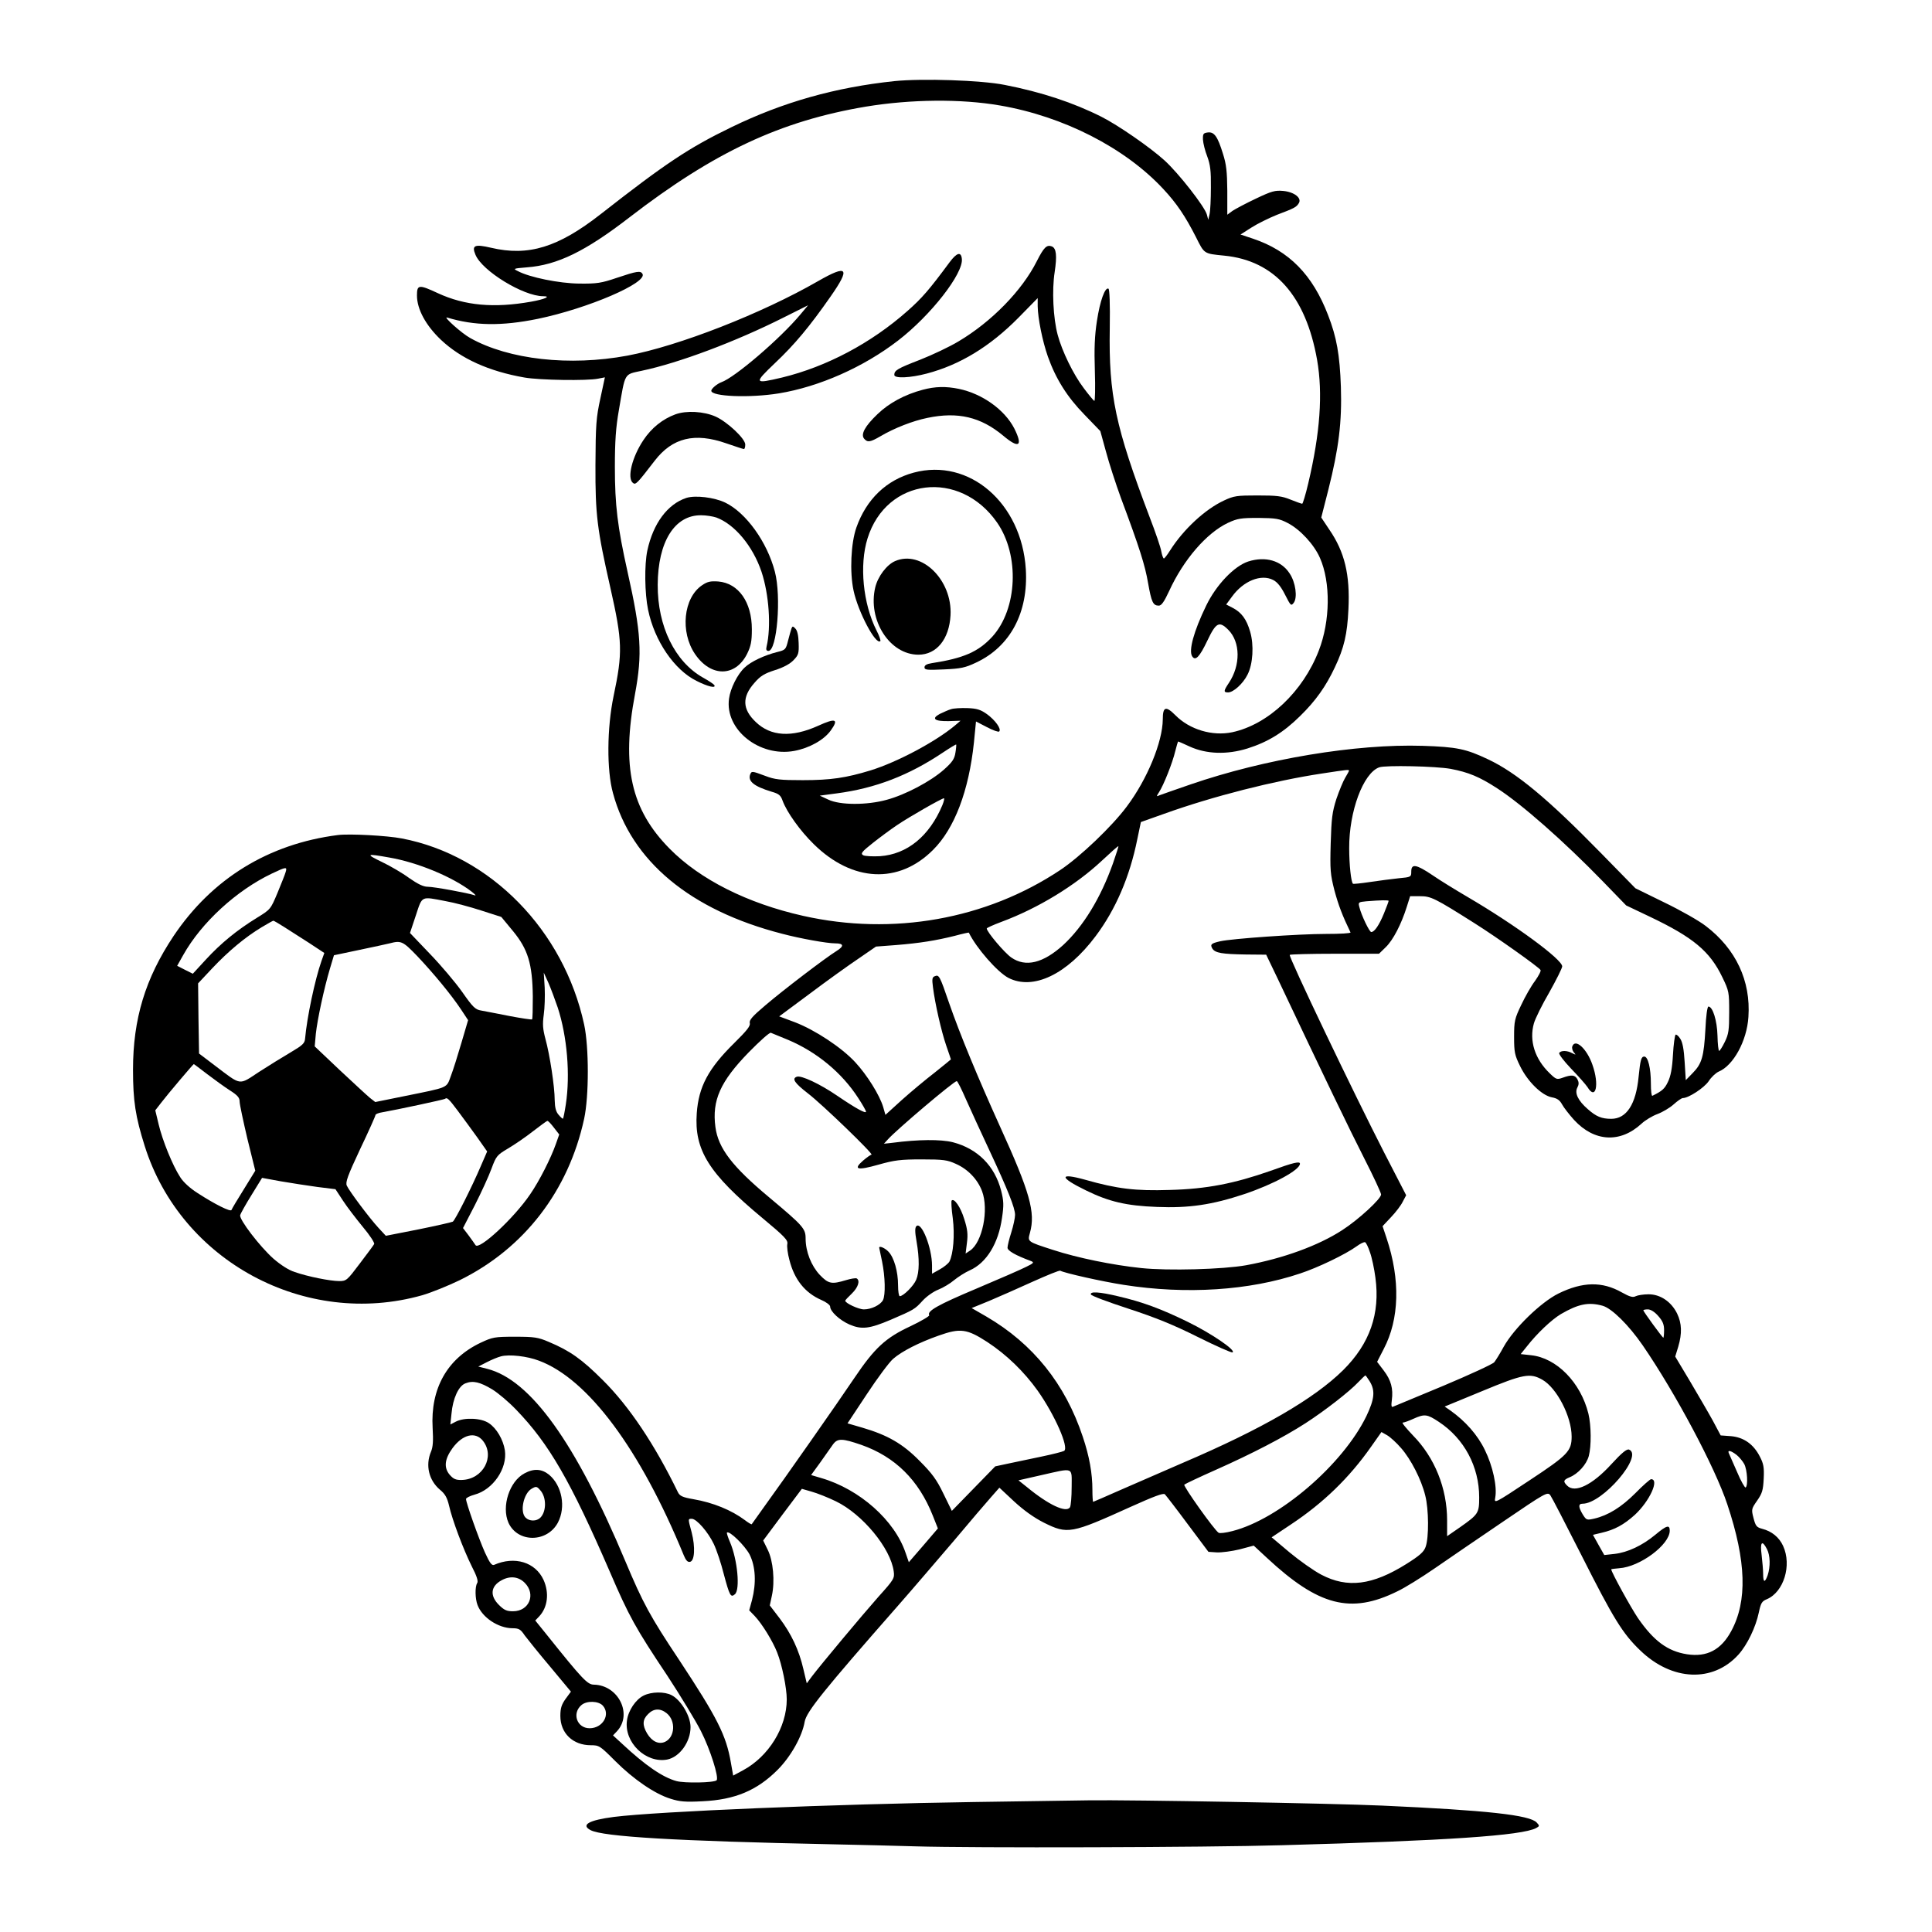 <?xml version="1.0" standalone="no"?>
<!DOCTYPE svg PUBLIC "-//W3C//DTD SVG 20010904//EN"
 "http://www.w3.org/TR/2001/REC-SVG-20010904/DTD/svg10.dtd">
<svg version="1.0" xmlns="http://www.w3.org/2000/svg"
 width="1024pt" height="1024pt" viewBox="0 0 1024 1024"
 preserveAspectRatio="xMidYMid meet">
<g transform="translate(0,1024) scale(0.1,-0.1)"
fill="#000000" stroke="none">
<path d="M4740 9810 c-312 -33 -590 -111 -865 -245 -223 -108 -349 -192 -690
-459 -226 -177 -384 -226 -583 -179 -86 20 -103 13 -82 -37 35 -86 254 -220
359 -220 44 0 9 -16 -64 -29 -197 -35 -351 -21 -494 45 -101 47 -111 46 -111
-12 0 -73 47 -159 127 -235 106 -100 254 -167 443 -200 80 -14 332 -18 390 -6
l36 7 -24 -112 c-22 -101 -25 -138 -26 -353 -1 -264 9 -341 79 -650 64 -284
66 -343 17 -575 -35 -168 -37 -392 -3 -514 97 -360 410 -620 896 -745 98 -26
239 -51 282 -51 46 0 48 -15 6 -41 -58 -36 -280 -205 -376 -287 -70 -59 -87
-79 -83 -95 4 -15 -16 -40 -83 -106 -137 -135 -188 -231 -198 -371 -14 -195
63 -319 347 -555 118 -98 137 -118 133 -138 -3 -14 2 -52 11 -85 26 -103 82
-174 169 -212 26 -11 47 -27 47 -35 0 -26 50 -72 102 -95 65 -28 106 -23 219
25 123 53 127 55 169 101 21 23 58 49 84 59 25 10 62 32 83 50 21 17 58 41 83
52 88 39 152 142 171 279 10 67 9 89 -5 144 -34 131 -125 222 -256 256 -64 16
-183 15 -320 -3 l-45 -5 20 22 c45 51 351 310 366 310 4 0 26 -44 49 -97 24
-54 79 -174 123 -268 100 -214 137 -308 137 -344 0 -16 -9 -58 -20 -93 -11
-34 -20 -71 -20 -81 0 -16 41 -40 125 -71 17 -7 14 -11 -25 -30 -25 -13 -144
-65 -265 -116 -204 -86 -263 -119 -250 -141 3 -4 -42 -31 -99 -58 -133 -62
-190 -115 -298 -275 -88 -131 -371 -535 -477 -681 -35 -49 -66 -92 -67 -94 -2
-1 -18 8 -36 22 -71 53 -168 93 -273 111 -58 10 -72 17 -82 37 -123 253 -258
455 -398 594 -112 112 -175 156 -287 203 -56 24 -76 27 -178 27 -109 0 -119
-2 -183 -32 -177 -84 -266 -243 -254 -451 4 -68 2 -102 -9 -127 -30 -72 -11
-151 48 -201 27 -22 38 -42 48 -84 17 -76 75 -230 120 -321 27 -52 36 -80 29
-90 -12 -19 -11 -82 2 -116 25 -66 109 -122 184 -123 35 0 44 -5 66 -38 15
-20 76 -96 136 -167 l109 -131 -28 -38 c-22 -31 -28 -50 -28 -91 0 -91 66
-155 161 -155 45 0 49 -3 130 -84 97 -97 211 -175 294 -200 47 -15 78 -18 169
-13 171 8 288 57 397 166 70 70 131 178 144 256 10 53 98 163 495 615 80 91
213 247 297 345 83 99 171 202 196 230 l44 50 77 -72 c52 -48 105 -86 158
-113 127 -63 144 -60 462 84 120 54 172 74 180 66 6 -6 61 -77 121 -158 l110
-147 45 -3 c25 -1 79 6 120 16 l75 20 70 -65 c274 -255 444 -299 690 -178 39
18 129 74 200 123 72 50 235 161 363 248 225 153 234 158 249 139 8 -11 82
-154 165 -318 169 -335 218 -415 312 -505 168 -162 385 -171 520 -22 47 52 92
146 108 223 11 51 16 60 43 71 89 38 133 179 86 282 -21 46 -60 78 -111 91
-30 8 -35 15 -46 57 -12 46 -11 49 19 92 27 39 32 55 35 117 3 60 -1 79 -20
116 -34 67 -86 103 -153 109 l-55 4 -41 77 c-23 42 -78 136 -121 209 l-79 132
16 52 c21 71 19 124 -6 176 -31 63 -89 102 -151 102 -27 0 -58 -5 -68 -10 -15
-8 -31 -4 -74 20 -104 59 -208 57 -336 -6 -93 -46 -236 -185 -290 -282 -19
-35 -42 -72 -50 -82 -8 -10 -130 -66 -270 -125 -140 -58 -260 -108 -267 -111
-8 -4 -10 6 -6 35 8 61 -4 106 -43 157 l-35 46 35 68 c83 158 89 367 15 588
l-21 63 45 48 c25 26 53 63 62 82 l18 34 -116 225 c-162 316 -509 1041 -501
1049 3 3 111 6 239 6 l234 0 36 35 c39 38 82 121 111 213 l18 57 52 0 c58 0
77 -9 289 -143 119 -75 340 -232 350 -248 4 -5 -10 -31 -29 -58 -20 -26 -53
-84 -73 -127 -35 -73 -38 -86 -38 -169 0 -82 3 -97 32 -156 40 -82 115 -155
168 -165 28 -5 42 -15 54 -37 9 -17 38 -54 64 -83 107 -116 244 -124 357 -20
19 18 57 41 84 51 27 10 66 33 86 51 21 19 43 34 49 34 31 0 113 54 137 89 14
22 38 44 53 51 78 32 150 163 158 290 13 191 -66 360 -226 482 -36 28 -135 84
-220 125 l-153 75 -187 191 c-278 284 -443 421 -593 492 -118 56 -166 66 -348
72 -352 11 -836 -69 -1231 -205 -79 -27 -152 -53 -163 -57 -17 -8 -18 -7 -3
16 24 36 72 157 86 217 7 28 14 52 16 52 1 0 29 -12 61 -27 88 -40 197 -44
306 -10 108 34 191 85 279 172 83 81 137 158 184 258 49 103 66 176 72 308 9
184 -20 304 -102 423 l-42 63 38 149 c55 219 72 357 66 544 -6 169 -22 262
-68 380 -82 214 -207 341 -398 405 l-66 22 58 37 c31 20 92 50 134 67 95 36
104 41 117 62 17 27 -23 59 -82 65 -44 4 -62 -1 -146 -41 -53 -25 -109 -55
-124 -65 l-27 -20 0 127 c-1 101 -5 140 -23 196 -28 91 -46 117 -80 113 -24
-3 -27 -7 -26 -38 1 -19 11 -60 23 -90 16 -44 20 -76 19 -165 0 -60 -3 -123
-7 -140 l-7 -30 -7 27 c-11 42 -150 220 -225 288 -76 69 -245 186 -334 231
-149 75 -318 131 -513 169 -125 25 -437 35 -585 20z m560 -129 c337 -58 662
-224 865 -442 72 -77 118 -146 174 -256 45 -90 41 -87 150 -98 266 -26 432
-213 492 -553 31 -178 16 -388 -47 -654 -14 -60 -29 -108 -32 -108 -4 0 -32
10 -62 22 -46 19 -74 22 -175 22 -109 0 -125 -2 -178 -27 -99 -46 -214 -152
-285 -264 -15 -24 -30 -43 -33 -43 -4 0 -10 17 -14 38 -3 20 -31 102 -62 182
-181 478 -217 645 -211 1000 2 130 -1 207 -7 210 -18 9 -45 -65 -61 -171 -12
-77 -15 -146 -11 -266 3 -90 1 -161 -3 -158 -5 3 -30 33 -56 68 -55 72 -115
196 -138 282 -24 89 -31 238 -16 333 13 87 9 126 -15 136 -27 10 -42 -4 -80
-79 -78 -155 -239 -320 -414 -424 -46 -28 -139 -72 -205 -98 -119 -46 -136
-56 -136 -80 0 -20 85 -16 172 7 175 46 335 143 486 296 l102 104 0 -43 c1
-64 25 -184 54 -267 42 -118 102 -214 195 -309 l83 -86 30 -109 c16 -60 52
-171 79 -245 99 -265 128 -357 144 -451 18 -101 26 -120 57 -120 14 0 28 20
55 78 76 166 199 308 312 361 50 23 68 26 161 26 93 -1 111 -4 155 -27 66 -34
140 -114 171 -185 57 -129 55 -334 -6 -491 -84 -218 -268 -392 -459 -433 -105
-22 -226 14 -301 90 -51 51 -67 46 -67 -22 -1 -119 -82 -317 -191 -462 -79
-106 -247 -266 -352 -336 -393 -262 -888 -350 -1364 -243 -294 66 -545 192
-706 355 -206 208 -257 436 -184 822 39 211 33 322 -40 647 -53 238 -67 352
-67 555 0 136 5 209 21 300 35 204 26 189 122 210 195 41 497 154 751 282
l130 65 -41 -49 c-106 -127 -347 -334 -419 -359 -22 -8 -53 -34 -53 -45 0 -31
204 -39 358 -14 214 35 449 139 632 280 174 134 347 356 338 433 -4 40 -27 33
-65 -18 -108 -146 -146 -190 -223 -258 -193 -171 -430 -296 -665 -353 -149
-35 -151 -32 -38 76 105 99 184 194 295 353 107 153 91 172 -66 82 -299 -172
-739 -344 -1011 -395 -306 -57 -628 -21 -832 93 -46 25 -148 117 -123 109 145
-44 289 -46 480 -7 266 55 585 192 555 239 -10 17 -30 14 -134 -21 -85 -29
-108 -32 -201 -31 -106 1 -263 33 -325 66 -27 13 -25 14 47 20 162 12 311 85
543 264 450 347 802 512 1255 588 237 39 503 42 710 6z m2388 -3516 c95 -18
153 -42 247 -103 129 -83 354 -281 558 -491 l126 -130 126 -60 c229 -109 318
-183 384 -321 35 -72 36 -79 36 -185 0 -95 -3 -116 -23 -157 -13 -27 -27 -48
-30 -48 -4 0 -8 36 -9 81 -2 79 -25 154 -48 154 -6 0 -13 -51 -16 -120 -8
-146 -19 -183 -67 -232 l-37 -38 -6 96 c-4 67 -11 105 -23 123 -9 15 -20 24
-25 22 -4 -3 -11 -51 -14 -107 -4 -72 -12 -114 -27 -144 -17 -36 -31 -48 -82
-73 -5 -2 -8 27 -8 65 0 81 -15 143 -35 143 -16 0 -21 -17 -30 -107 -14 -146
-64 -223 -145 -223 -51 0 -80 12 -124 51 -52 45 -71 85 -56 114 9 17 9 28 1
44 -13 24 -31 26 -78 9 -31 -11 -35 -10 -69 23 -79 76 -110 173 -84 265 7 25
44 100 82 165 37 66 68 128 68 137 0 37 -249 220 -500 367 -63 37 -148 89
-187 116 -86 58 -113 63 -113 20 0 -29 -1 -30 -67 -36 -38 -4 -106 -13 -153
-20 -47 -7 -87 -11 -89 -9 -10 9 -20 100 -20 189 -1 194 74 397 159 428 34 12
300 6 378 -8z m-538 -10 c0 -2 -9 -19 -20 -37 -11 -18 -32 -69 -47 -113 -22
-69 -26 -102 -30 -235 -4 -141 -2 -164 20 -250 21 -78 42 -133 85 -222 2 -5
-56 -8 -130 -8 -145 0 -500 -25 -561 -39 -48 -11 -54 -17 -41 -39 15 -23 51
-29 177 -31 l108 -1 61 -127 c246 -520 382 -802 459 -953 49 -96 89 -182 89
-191 0 -23 -119 -133 -206 -189 -126 -82 -313 -150 -509 -186 -122 -22 -414
-30 -556 -15 -153 16 -338 54 -467 96 -139 45 -136 43 -123 91 30 108 0 215
-159 564 -118 261 -211 485 -270 655 -49 143 -53 150 -75 141 -14 -5 -16 -14
-10 -59 11 -87 44 -232 70 -308 14 -40 25 -73 25 -74 0 -1 -39 -32 -86 -70
-48 -37 -126 -102 -174 -145 l-87 -79 -12 42 c-19 63 -85 169 -148 237 -72 78
-213 171 -320 212 l-83 31 163 121 c89 67 205 150 257 185 l93 64 106 8 c125
10 212 24 312 49 40 11 74 18 74 17 40 -82 151 -209 210 -240 131 -67 310 18
462 221 106 141 181 315 221 514 l19 91 124 44 c259 93 583 175 834 213 138
21 145 22 145 15z m-1251 -491 c-65 -183 -157 -334 -264 -433 -106 -96 -199
-119 -275 -66 -36 25 -130 136 -130 154 0 3 35 19 78 35 194 72 392 193 532
324 47 44 86 79 88 77 1 -1 -12 -42 -29 -91z m1461 -199 c0 -3 -11 -33 -25
-67 -25 -61 -50 -98 -67 -98 -10 0 -53 90 -63 132 -7 26 -5 27 37 31 75 6 118
7 118 2z m-3184 -736 c152 -64 286 -174 373 -309 23 -35 41 -67 41 -72 0 -12
-52 16 -152 84 -92 63 -192 110 -215 101 -27 -10 -12 -33 59 -88 76 -58 352
-325 337 -325 -4 0 -24 -14 -44 -31 -55 -48 -32 -54 81 -22 85 24 117 28 229
28 116 0 136 -3 182 -24 63 -28 114 -81 138 -144 37 -98 2 -271 -63 -315 l-24
-16 7 57 c6 44 3 72 -14 125 -19 63 -53 113 -67 99 -3 -3 -1 -45 6 -94 11 -89
3 -189 -18 -230 -6 -10 -29 -29 -51 -41 l-41 -23 0 43 c0 94 -56 236 -83 209
-8 -8 -8 -31 1 -81 16 -92 15 -163 -2 -203 -13 -32 -68 -87 -87 -87 -5 0 -9
26 -9 58 0 72 -21 147 -51 178 -18 19 -49 33 -49 21 0 -1 7 -34 15 -72 17 -82
19 -178 5 -206 -14 -26 -62 -49 -101 -49 -28 0 -99 33 -99 46 0 3 16 20 35 38
33 32 45 68 26 80 -5 3 -31 -1 -57 -9 -76 -23 -93 -20 -139 28 -45 48 -75 123
-75 193 0 52 -13 67 -191 216 -198 165 -272 262 -287 374 -19 142 26 242 177
397 58 59 110 106 117 103 7 -3 47 -19 90 -37z m3085 -1126 c10 -27 23 -88 29
-135 26 -191 -30 -350 -171 -490 -154 -152 -430 -312 -849 -491 -96 -42 -242
-105 -324 -141 -82 -36 -150 -66 -152 -66 -2 0 -4 28 -4 63 0 88 -16 178 -51
282 -93 280 -264 493 -511 637 l-78 45 93 38 c50 21 154 67 231 102 76 34 141
61 146 58 20 -12 220 -57 336 -75 331 -52 666 -30 934 60 95 31 242 102 300
144 19 14 39 24 45 22 5 -1 17 -25 26 -53z m1234 -284 c48 -14 137 -101 212
-210 173 -252 383 -646 448 -842 101 -302 107 -513 21 -672 -54 -100 -129
-139 -234 -123 -103 16 -176 70 -260 191 -38 56 -142 245 -142 259 0 2 19 4
42 6 110 7 268 125 268 199 0 33 -16 29 -77 -22 -69 -57 -146 -93 -215 -101
l-55 -6 -30 53 -30 54 46 11 c69 16 117 42 176 95 78 72 132 189 86 189 -5 0
-43 -33 -83 -74 -75 -75 -145 -118 -218 -135 -40 -9 -42 -8 -61 22 -24 40 -24
57 -1 57 106 0 325 256 246 287 -12 4 -38 -17 -93 -77 -101 -111 -194 -156
-235 -114 -22 22 -20 30 13 44 45 18 90 68 102 113 14 52 13 162 -2 224 -41
166 -169 296 -304 310 l-55 6 33 41 c54 69 130 141 180 171 93 54 147 65 222
44z m294 -54 c24 -27 31 -45 31 -75 0 -22 -2 -40 -4 -40 -5 0 -106 139 -106
145 0 3 11 5 24 5 15 0 36 -13 55 -35z m-3556 -138 c102 -67 194 -156 267
-258 91 -129 167 -302 140 -319 -7 -4 -61 -18 -119 -30 -58 -12 -137 -29 -176
-37 l-70 -15 -115 -118 -115 -118 -45 92 c-35 73 -60 107 -125 172 -90 92
-171 138 -304 177 l-79 23 102 154 c56 85 119 170 140 188 46 40 136 86 241
123 115 41 150 36 258 -34z m-2376 -99 c260 -97 537 -470 767 -1031 11 -27 21
-38 33 -35 25 4 29 78 9 156 -20 74 -20 72 1 72 25 0 86 -70 116 -133 15 -31
39 -103 53 -159 31 -116 37 -127 59 -108 29 24 14 184 -26 277 -11 25 -18 48
-16 50 13 12 95 -69 120 -116 32 -64 36 -151 13 -241 l-15 -55 29 -30 c39 -41
96 -134 119 -193 26 -65 51 -189 51 -249 0 -148 -96 -303 -232 -376 l-52 -28
-12 68 c-25 146 -72 238 -273 543 -156 234 -193 303 -286 524 -264 630 -503
963 -733 1021 l-47 12 45 23 c25 13 59 27 75 31 44 12 140 1 202 -23z m4403
-110 c30 -49 25 -94 -18 -184 -125 -257 -462 -546 -710 -609 -34 -9 -67 -13
-73 -9 -22 13 -189 248 -182 255 4 4 80 40 168 79 191 85 359 172 475 247 102
66 232 167 279 217 19 20 36 36 38 36 2 0 12 -15 23 -32z m915 9 c76 -43 155
-195 155 -301 0 -77 -20 -98 -223 -232 -187 -124 -188 -124 -182 -92 11 58
-13 168 -55 253 -38 79 -103 153 -184 210 l-29 20 199 82 c219 91 254 97 319
60z m-5566 -51 c31 -19 88 -67 127 -108 174 -180 288 -378 496 -858 102 -237
135 -297 306 -553 68 -104 148 -235 177 -292 49 -96 97 -247 83 -261 -14 -13
-169 -16 -213 -4 -73 20 -165 83 -288 198 l-48 44 21 22 c84 90 8 244 -122
247 -34 0 -60 27 -252 267 l-59 73 21 22 c45 48 54 124 23 193 -43 94 -153
128 -262 80 -12 -5 -23 9 -49 66 -33 74 -100 263 -100 283 0 6 20 16 45 23 98
26 175 139 161 235 -9 57 -44 117 -85 144 -41 28 -130 31 -175 8 l-29 -15 6
57 c7 81 38 148 74 161 40 16 77 7 142 -32z m5017 -172 c135 -89 214 -238 214
-400 0 -84 -4 -90 -102 -159 l-68 -47 0 84 c0 170 -66 333 -181 450 -36 38
-61 68 -54 68 7 0 32 9 56 20 60 27 73 25 135 -16z m-200 -139 c52 -59 107
-166 128 -251 19 -73 20 -224 2 -273 -9 -26 -31 -46 -103 -91 -179 -112 -311
-129 -450 -56 -40 21 -115 74 -168 118 l-95 80 102 68 c172 114 310 248 425
412 l55 78 30 -17 c17 -10 50 -40 74 -68z m-4866 38 c65 -83 0 -204 -112 -207
-32 -1 -45 5 -65 28 -31 37 -27 82 15 140 54 74 122 90 162 39z m2005 -21
c179 -63 304 -186 379 -375 l27 -68 -77 -90 -77 -89 -17 49 c-58 173 -244 338
-447 397 l-54 16 48 66 c26 37 56 79 67 95 25 35 49 34 151 -1z m4639 -53 c14
-11 33 -34 41 -49 16 -31 21 -115 7 -124 -4 -2 -25 34 -45 82 -21 48 -41 93
-44 100 -8 18 11 14 41 -9z m-3524 -171 c0 -51 -4 -99 -9 -107 -20 -31 -114
13 -229 108 l-44 35 119 27 c178 40 163 46 163 -63z m-1250 -75 c141 -68 291
-249 307 -372 5 -36 1 -43 -81 -134 -91 -103 -302 -356 -351 -420 l-29 -39
-18 76 c-23 100 -64 187 -126 269 l-52 68 11 51 c17 77 7 186 -22 244 l-24 49
102 137 103 137 52 -15 c29 -8 87 -31 128 -51z m4935 -253 c18 -34 19 -94 4
-139 -15 -42 -24 -39 -24 7 0 20 -4 65 -8 100 -9 69 2 82 28 32z m-6584 -179
c61 -61 24 -151 -62 -151 -33 0 -47 6 -75 34 -49 49 -43 99 14 130 45 25 90
20 123 -13z m414 -651 c42 -47 0 -120 -70 -120 -67 0 -95 79 -43 123 28 24 90
22 113 -3z"/>
<path d="M4890 8174 c-94 -25 -178 -70 -239 -129 -67 -64 -90 -107 -71 -130
18 -21 32 -19 87 13 73 43 170 81 248 97 162 34 283 5 402 -94 84 -71 106 -56
59 38 -51 99 -169 184 -294 210 -69 14 -125 13 -192 -5z"/>
<path d="M3580 8044 c-68 -25 -127 -72 -170 -137 -60 -90 -87 -200 -56 -226
15 -13 22 -5 116 117 94 122 212 151 380 92 47 -16 88 -30 93 -30 4 0 7 11 7
24 0 31 -95 120 -157 148 -63 28 -155 33 -213 12z"/>
<path d="M4843 7735 c-145 -39 -251 -141 -304 -291 -29 -82 -36 -236 -15 -334
24 -113 118 -291 142 -268 3 3 -6 29 -20 56 -72 142 -92 347 -48 488 100 322
489 369 687 84 120 -173 108 -458 -26 -605 -74 -80 -152 -114 -321 -140 -26
-4 -38 -11 -38 -22 0 -14 14 -15 103 -11 90 4 113 9 170 36 182 85 278 266
264 495 -22 351 -300 591 -594 512z"/>
<path d="M3638 7601 c-100 -33 -176 -135 -207 -279 -16 -75 -14 -228 4 -314
34 -165 139 -319 257 -377 59 -30 105 -41 94 -22 -3 5 -30 23 -59 39 -150 84
-242 273 -241 492 1 229 90 371 231 369 26 0 62 -6 80 -12 97 -36 193 -151
239 -287 40 -120 52 -293 27 -397 -4 -16 -1 -23 10 -23 45 0 69 287 34 420
-41 157 -152 312 -263 366 -58 28 -158 40 -206 25z"/>
<path d="M4744 7266 c-44 -19 -91 -81 -105 -139 -41 -173 76 -357 229 -357 96
0 163 82 170 209 10 187 -154 348 -294 287z"/>
<path d="M6616 7264 c-74 -24 -170 -124 -223 -234 -66 -136 -94 -239 -74 -269
17 -26 39 -3 80 83 46 97 63 106 111 58 65 -65 66 -188 3 -282 -28 -42 -29
-50 -4 -50 28 0 79 46 103 94 29 56 35 157 14 228 -19 66 -46 102 -92 126
l-35 18 31 42 c60 83 154 121 218 88 22 -11 42 -36 63 -78 30 -59 32 -61 46
-43 21 28 10 109 -22 156 -44 68 -128 92 -219 63z"/>
<path d="M3721 7138 c-99 -67 -117 -248 -37 -365 84 -123 214 -122 276 2 20
41 25 65 25 130 0 144 -71 244 -178 253 -42 3 -58 -1 -86 -20z"/>
<path d="M4195 6909 c-3 -8 -11 -37 -18 -64 -12 -48 -14 -50 -58 -61 -68 -17
-140 -51 -172 -82 -38 -35 -76 -111 -83 -165 -23 -164 161 -311 346 -277 80
15 157 58 193 108 44 61 27 68 -67 25 -140 -63 -251 -56 -330 20 -72 68 -74
133 -7 208 31 36 52 49 108 67 45 14 80 33 99 53 26 27 29 36 27 91 -1 39 -7
66 -17 76 -13 14 -16 14 -21 1z"/>
<path d="M5040 6481 c-14 -4 -40 -16 -59 -25 -47 -25 -27 -40 49 -38 l61 2
-28 -24 c-105 -88 -307 -195 -448 -239 -131 -40 -212 -52 -360 -52 -121 0
-148 3 -200 23 -70 26 -71 26 -79 7 -13 -36 21 -63 113 -91 39 -11 49 -19 59
-48 22 -60 93 -160 166 -231 204 -200 449 -212 631 -30 114 113 190 313 217
569 l11 112 58 -30 c32 -17 61 -27 65 -23 13 13 -21 60 -65 92 -34 24 -53 30
-104 32 -34 1 -73 -1 -87 -6z m24 -230 c-5 -34 -17 -51 -62 -91 -69 -61 -202
-132 -302 -159 -104 -29 -248 -29 -310 1 l-45 21 90 12 c205 27 382 95 565
218 36 24 66 42 68 41 1 -1 0 -20 -4 -43z m-69 -278 c-69 -165 -187 -261 -331
-271 -39 -2 -79 0 -89 5 -15 9 -8 18 51 65 38 30 96 73 129 95 65 44 235 141
248 142 4 1 0 -16 -8 -36z"/>
<path d="M8334 4695 c-4 -8 0 -23 7 -32 13 -15 12 -15 -8 -5 -27 15 -60 15
-69 1 -3 -6 24 -42 63 -83 38 -39 77 -83 87 -98 44 -73 64 13 26 119 -29 84
-90 140 -106 98z"/>
<path d="M6733 4034 c-191 -67 -338 -96 -533 -101 -182 -6 -279 6 -448 54
-140 39 -139 13 3 -56 122 -60 215 -82 377 -88 168 -7 292 11 463 68 155 52
295 128 295 161 0 14 -33 7 -157 -38z"/>
<path d="M5782 3379 c2 -7 91 -40 198 -75 144 -47 240 -86 368 -150 94 -47
178 -84 184 -82 24 8 -110 100 -237 162 -141 69 -241 106 -371 136 -96 23
-148 26 -142 9z"/>
<path d="M2780 2431 c-80 -42 -123 -176 -85 -262 49 -107 205 -106 262 1 43
82 22 195 -46 253 -39 32 -81 35 -131 8z m83 -89 c34 -37 34 -113 1 -146 -20
-20 -58 -20 -78 0 -32 31 -11 128 31 153 24 14 28 14 46 -7z"/>
<path d="M3411 1253 c-42 -21 -81 -79 -88 -132 -16 -116 100 -228 213 -207 66
13 124 93 124 172 0 58 -50 143 -100 169 -38 20 -107 19 -149 -2z m122 -93
c50 -40 45 -127 -8 -152 -33 -15 -69 1 -95 44 -26 44 -25 74 5 103 29 30 64
32 98 5z"/>
<path d="M1790 5814 c-367 -47 -666 -231 -870 -535 -150 -225 -215 -439 -215
-709 0 -165 13 -249 62 -404 192 -611 852 -966 1471 -791 48 14 137 50 199 80
341 168 576 473 659 855 26 119 26 381 0 500 -108 499 -496 896 -966 986 -77
15 -278 26 -340 18z m273 -119 c151 -26 336 -103 437 -181 19 -15 26 -23 15
-19 -35 12 -215 45 -248 45 -23 0 -52 14 -98 46 -35 26 -100 64 -144 85 -89
43 -85 46 38 24z m-549 -77 c-3 -12 -23 -61 -43 -110 -37 -88 -37 -88 -110
-133 -104 -64 -190 -134 -270 -221 l-69 -75 -42 21 -41 21 32 57 c97 173 283
343 470 432 76 36 82 37 73 8z m847 -154 c46 -8 132 -31 190 -50 l106 -34 62
-75 c79 -96 103 -173 105 -347 0 -64 -1 -118 -4 -121 -3 -2 -57 6 -120 18 -63
13 -131 25 -150 29 -31 5 -44 18 -100 98 -36 51 -113 142 -171 202 l-106 111
31 93 c35 106 26 101 157 76z m-857 -136 c28 -18 88 -56 133 -85 l82 -54 -15
-42 c-35 -100 -77 -299 -87 -412 -2 -25 -13 -35 -77 -73 -41 -24 -117 -71
-168 -104 -108 -71 -91 -73 -230 32 l-87 66 -3 186 -2 186 76 81 c85 90 174
164 260 216 32 19 60 35 63 35 2 0 27 -14 55 -32z m707 -155 c88 -93 182 -207
233 -284 l37 -56 -35 -119 c-19 -65 -44 -145 -56 -176 -25 -67 -7 -59 -248
-108 l-153 -31 -27 21 c-15 12 -87 79 -161 148 l-133 126 6 67 c8 74 43 239
75 346 l21 70 133 28 c72 15 146 31 162 35 61 16 70 12 146 -67z m745 -273
c50 -153 67 -356 43 -513 -6 -40 -13 -74 -15 -76 -2 -2 -12 7 -23 20 -15 17
-20 39 -21 78 0 71 -26 241 -49 324 -14 53 -16 77 -9 129 5 35 7 99 5 143 l-5
80 25 -55 c13 -30 35 -89 49 -130z m-1858 -353 c38 -29 92 -68 120 -86 41 -26
52 -39 52 -59 0 -15 19 -103 41 -197 l42 -170 -61 -99 c-34 -54 -63 -103 -65
-109 -4 -12 -88 30 -179 89 -41 26 -77 59 -93 85 -41 63 -94 195 -114 279
l-18 75 31 40 c35 46 170 205 173 205 2 0 33 -24 71 -53z m1328 -194 c28 -38
75 -101 104 -142 l52 -74 -33 -76 c-48 -113 -137 -289 -149 -296 -5 -3 -88
-22 -182 -41 l-173 -34 -39 42 c-48 52 -155 195 -168 224 -8 18 5 53 71 194
45 94 81 175 81 180 0 5 17 12 38 15 70 12 327 67 331 71 10 9 19 1 67 -63z
m510 -90 l28 -36 -18 -51 c-26 -74 -87 -195 -136 -266 -86 -127 -273 -300
-290 -269 -5 7 -21 31 -37 52 l-29 38 63 122 c34 67 74 154 88 193 25 67 29
72 88 107 34 20 94 61 132 91 39 30 73 55 76 55 4 1 19 -15 35 -36z m-1255
-314 l97 -12 40 -61 c22 -34 70 -96 106 -140 36 -43 63 -84 59 -90 -3 -6 -38
-53 -76 -103 -67 -89 -71 -93 -109 -93 -48 0 -167 24 -236 48 -32 10 -75 38
-113 71 -72 64 -182 208 -176 230 2 9 29 57 60 107 l56 91 98 -18 c54 -9 141
-23 194 -30z"/>
<path d="M5165 689 c-749 -11 -1678 -50 -1911 -79 -132 -17 -177 -42 -124 -70
66 -35 455 -58 1275 -75 149 -3 350 -8 448 -11 296 -9 1537 -6 1942 6 874 24
1272 51 1347 91 18 10 19 12 3 29 -36 40 -264 65 -820 90 -263 12 -1341 31
-1550 28 -77 -1 -351 -5 -610 -9z"/>
</g>
</svg>
